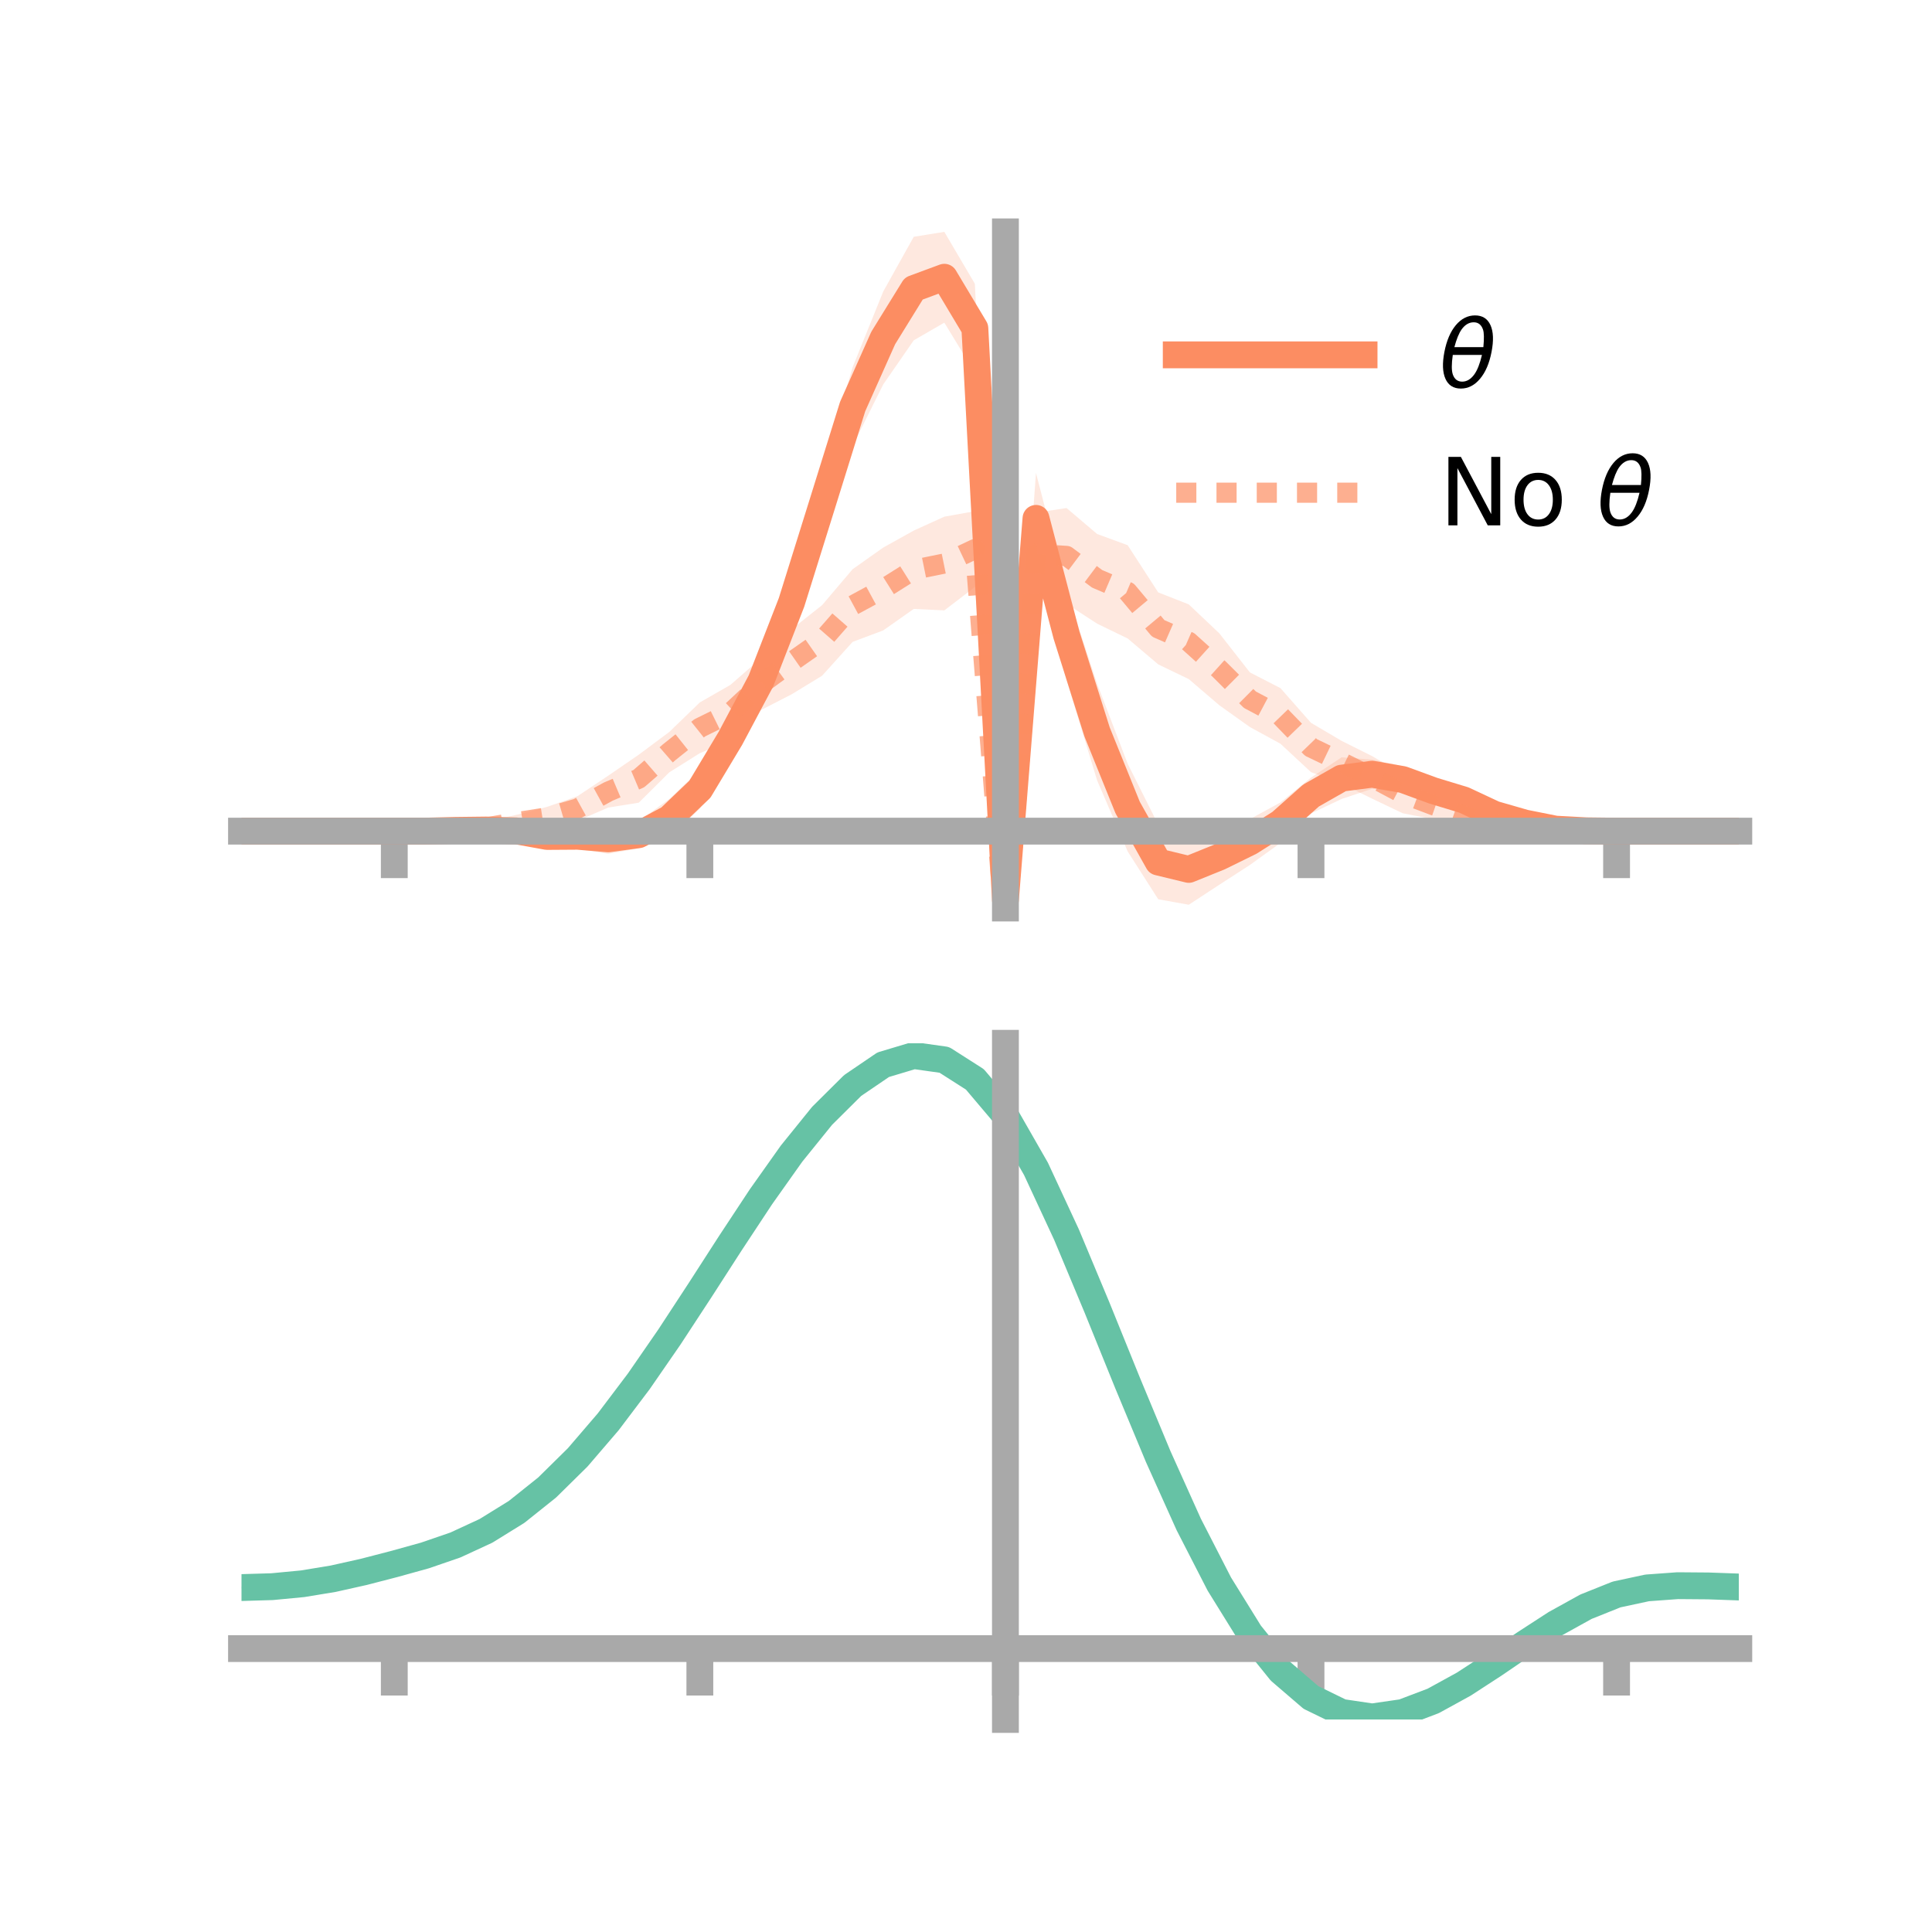 <?xml version="1.0" encoding="utf-8" standalone="no"?>
<!DOCTYPE svg PUBLIC "-//W3C//DTD SVG 1.1//EN"
  "http://www.w3.org/Graphics/SVG/1.1/DTD/svg11.dtd">
<!-- Created with matplotlib (https://matplotlib.org/) -->
<svg height="144pt" version="1.1" viewBox="0 0 144 144" width="144pt" xmlns="http://www.w3.org/2000/svg" xmlns:xlink="http://www.w3.org/1999/xlink">
 <defs>
  <style type="text/css">*{stroke-linecap:butt;stroke-linejoin:round;}</style>
 </defs>
 <g id="figure_1">
  <g id="patch_1">
   <path d="M 0 144 
L 144 144 
L 144 0 
L 0 0 
z
" style="fill:none;"/>
  </g>
  <g id="axes_1">
   <g id="patch_2">
    <path d="M 18 67.68 
L 129.6 67.68 
L 129.6 17.28 
L 18 17.28 
z
" style="fill:none;"/>
   </g>
   <g id="PolyCollection_1">
    <path clip-path="url(#pf5d52ce3bb)" d="M 18 61.949 
L 18 61.949 
L 20.278 61.949 
L 22.555 61.949 
L 24.833 61.949 
L 27.11 61.949 
L 29.388 61.949 
L 31.665 61.876 
L 33.943 61.652 
L 36.22 61.429 
L 38.498 61.355 
L 40.776 61.702 
L 43.053 61.393 
L 45.331 61.405 
L 47.608 61.202 
L 49.886 59.554 
L 52.163 57.385 
L 54.441 53.332 
L 56.718 49.018 
L 58.996 42.771 
L 61.273 35.104 
L 63.551 27.37 
L 65.829 21.732 
L 68.106 17.649 
L 70.384 17.28 
L 72.661 21.152 
L 74.939 66.46 
L 77.216 35.254 
L 79.494 44.016 
L 81.771 50.955 
L 84.049 56.922 
L 86.327 61.472 
L 88.604 62.167 
L 90.882 61.818 
L 93.159 61.052 
L 95.437 59.81 
L 97.714 57.958 
L 99.992 56.448 
L 102.269 56.62 
L 104.547 57.108 
L 106.824 57.982 
L 109.102 58.982 
L 111.38 60.087 
L 113.657 60.907 
L 115.935 61.56 
L 118.212 61.836 
L 120.49 61.949 
L 122.767 61.949 
L 125.045 61.949 
L 127.322 61.949 
L 129.6 61.949 
L 129.6 61.949 
L 129.6 61.949 
L 127.322 61.949 
L 125.045 61.949 
L 122.767 61.949 
L 120.49 61.949 
L 118.212 62.008 
L 115.935 62.037 
L 113.657 61.781 
L 111.38 61.292 
L 109.102 60.267 
L 106.824 59.884 
L 104.547 59.092 
L 102.269 58.79 
L 99.992 59.552 
L 97.714 60.634 
L 95.437 62.829 
L 93.159 64.469 
L 90.882 65.942 
L 88.604 67.435 
L 86.327 67.025 
L 84.049 63.458 
L 81.771 58.162 
L 79.494 50.675 
L 77.216 42.021 
L 74.939 67.68 
L 72.661 27.783 
L 70.384 24.048 
L 68.106 25.365 
L 65.829 28.656 
L 63.551 33.23 
L 61.273 40.119 
L 58.996 47.024 
L 56.718 52.482 
L 54.441 56.729 
L 52.163 60.269 
L 49.886 62.449 
L 47.608 63.227 
L 45.331 63.641 
L 43.053 63.266 
L 40.776 62.988 
L 38.498 62.505 
L 36.22 62.301 
L 33.943 62.133 
L 31.665 62.02 
L 29.388 61.949 
L 27.11 61.949 
L 24.833 61.949 
L 22.555 61.949 
L 20.278 61.949 
L 18 61.949 
z
" style="fill:#fc8d62;fill-opacity:0.2;"/>
   </g>
   <g id="PolyCollection_2">
    <path clip-path="url(#pf5d52ce3bb)" d="M 18 61.949 
L 18 61.949 
L 20.278 61.949 
L 22.555 61.949 
L 24.833 61.949 
L 27.11 61.949 
L 29.388 61.949 
L 31.665 61.859 
L 33.943 61.657 
L 36.22 61.244 
L 38.498 60.731 
L 40.776 60.139 
L 43.053 59.338 
L 45.331 57.816 
L 47.608 56.252 
L 49.886 54.554 
L 52.163 52.353 
L 54.441 51.048 
L 56.718 49.06 
L 58.996 46.907 
L 61.273 45.106 
L 63.551 42.424 
L 65.829 40.813 
L 68.106 39.546 
L 70.384 38.51 
L 72.661 38.102 
L 74.939 69.152 
L 77.216 38.213 
L 79.494 37.866 
L 81.771 39.8 
L 84.049 40.636 
L 86.327 44.154 
L 88.604 45.047 
L 90.882 47.206 
L 93.159 50.116 
L 95.437 51.289 
L 97.714 53.875 
L 99.992 55.217 
L 102.269 56.355 
L 104.547 57.693 
L 106.824 58.961 
L 109.102 59.983 
L 111.38 60.867 
L 113.657 61.26 
L 115.935 61.71 
L 118.212 61.851 
L 120.49 61.949 
L 122.767 61.949 
L 125.045 61.949 
L 127.322 61.949 
L 129.6 61.949 
L 129.6 61.949 
L 129.6 61.949 
L 127.322 61.949 
L 125.045 61.949 
L 122.767 61.949 
L 120.49 61.949 
L 118.212 62.018 
L 115.935 62.099 
L 113.657 62.126 
L 111.38 62.012 
L 109.102 61.636 
L 106.824 61.064 
L 104.547 60.615 
L 102.269 59.528 
L 99.992 58.4 
L 97.714 57.55 
L 95.437 55.434 
L 93.159 54.19 
L 90.882 52.566 
L 88.604 50.617 
L 86.327 49.519 
L 84.049 47.588 
L 81.771 46.483 
L 79.494 45.003 
L 77.216 44.368 
L 74.939 70.286 
L 72.661 43.752 
L 70.384 45.495 
L 68.106 45.385 
L 65.829 46.988 
L 63.551 47.841 
L 61.273 50.366 
L 58.996 51.754 
L 56.718 52.924 
L 54.441 55.194 
L 52.163 56.137 
L 49.886 57.565 
L 47.608 59.829 
L 45.331 60.191 
L 43.053 61.179 
L 40.776 61.702 
L 38.498 61.831 
L 36.22 62.105 
L 33.943 62.044 
L 31.665 62.016 
L 29.388 61.949 
L 27.11 61.949 
L 24.833 61.949 
L 22.555 61.949 
L 20.278 61.949 
L 18 61.949 
z
" style="fill:#fc8d62;fill-opacity:0.2;"/>
   </g>
   <g id="matplotlib.axis_1">
    <g id="xtick_1">
     <g id="line2d_1">
      <defs>
       <path d="M 0 0 
L 0 3.5 
" id="m0d88d95639" style="stroke:#a9a9a9;stroke-width:2;"/>
      </defs>
      <g>
       <use style="fill:#a9a9a9;stroke:#a9a9a9;stroke-width:2;" x="29.388" xlink:href="#m0d88d95639" y="61.949"/>
      </g>
     </g>
    </g>
    <g id="xtick_2">
     <g id="line2d_2">
      <g>
       <use style="fill:#a9a9a9;stroke:#a9a9a9;stroke-width:2;" x="52.163" xlink:href="#m0d88d95639" y="61.949"/>
      </g>
     </g>
    </g>
    <g id="xtick_3">
     <g id="line2d_3">
      <g>
       <use style="fill:#a9a9a9;stroke:#a9a9a9;stroke-width:2;" x="74.939" xlink:href="#m0d88d95639" y="61.949"/>
      </g>
     </g>
    </g>
    <g id="xtick_4">
     <g id="line2d_4">
      <g>
       <use style="fill:#a9a9a9;stroke:#a9a9a9;stroke-width:2;" x="97.714" xlink:href="#m0d88d95639" y="61.949"/>
      </g>
     </g>
    </g>
    <g id="xtick_5">
     <g id="line2d_5">
      <g>
       <use style="fill:#a9a9a9;stroke:#a9a9a9;stroke-width:2;" x="120.49" xlink:href="#m0d88d95639" y="61.949"/>
      </g>
     </g>
    </g>
   </g>
   <g id="matplotlib.axis_2"/>
   <g id="line2d_6">
    <path clip-path="url(#pf5d52ce3bb)" d="M 18 61.949 
L 20.278 61.949 
L 22.555 61.949 
L 24.833 61.949 
L 27.11 61.949 
L 29.388 61.949 
L 31.665 61.948 
L 33.943 61.892 
L 36.22 61.865 
L 38.498 61.93 
L 40.776 62.345 
L 43.053 62.33 
L 45.331 62.523 
L 47.608 62.215 
L 49.886 61.002 
L 52.163 58.827 
L 54.441 55.03 
L 56.718 50.75 
L 58.996 44.898 
L 61.273 37.612 
L 63.551 30.3 
L 65.829 25.194 
L 68.106 21.507 
L 70.384 20.664 
L 72.661 24.468 
L 74.939 67.07 
L 77.216 38.637 
L 79.494 47.345 
L 81.771 54.558 
L 84.049 60.19 
L 86.327 64.249 
L 88.604 64.801 
L 90.882 63.88 
L 93.159 62.761 
L 95.437 61.32 
L 97.714 59.296 
L 99.992 58 
L 102.269 57.705 
L 104.547 58.1 
L 106.824 58.933 
L 109.102 59.625 
L 111.38 60.69 
L 113.657 61.344 
L 115.935 61.799 
L 118.212 61.922 
L 120.49 61.949 
L 122.767 61.949 
L 125.045 61.949 
L 127.322 61.949 
L 129.6 61.949 
" style="fill:none;stroke:#fc8d62;stroke-linecap:square;stroke-width:2;"/>
   </g>
   <g id="line2d_7">
    <path clip-path="url(#pf5d52ce3bb)" d="M 18 61.949 
L 20.278 61.949 
L 22.555 61.949 
L 24.833 61.949 
L 27.11 61.949 
L 29.388 61.949 
L 31.665 61.937 
L 33.943 61.85 
L 36.22 61.675 
L 38.498 61.281 
L 40.776 60.921 
L 43.053 60.258 
L 45.331 59.004 
L 47.608 58.04 
L 49.886 56.06 
L 52.163 54.245 
L 54.441 53.121 
L 56.718 50.992 
L 58.996 49.33 
L 61.273 47.736 
L 63.551 45.133 
L 65.829 43.9 
L 68.106 42.466 
L 70.384 42.003 
L 72.661 40.927 
L 74.939 69.719 
L 77.216 41.29 
L 79.494 41.435 
L 81.771 43.141 
L 84.049 44.112 
L 86.327 46.837 
L 88.604 47.832 
L 90.882 49.886 
L 93.159 52.153 
L 95.437 53.361 
L 97.714 55.713 
L 99.992 56.808 
L 102.269 57.942 
L 104.547 59.154 
L 106.824 60.012 
L 109.102 60.809 
L 111.38 61.44 
L 113.657 61.693 
L 115.935 61.904 
L 118.212 61.934 
L 120.49 61.949 
L 122.767 61.949 
L 125.045 61.949 
L 127.322 61.949 
L 129.6 61.949 
" style="fill:none;stroke:#fc8d62;stroke-dasharray:1.5,1.5;stroke-dashoffset:0;stroke-opacity:0.7;stroke-width:1.5;"/>
   </g>
   <g id="patch_3">
    <path d="M 74.939 67.68 
L 74.939 17.28 
" style="fill:none;stroke:#a9a9a9;stroke-linecap:square;stroke-linejoin:miter;stroke-width:2;"/>
   </g>
   <g id="patch_4">
    <path d="M 129.6 67.68 
L 129.6 17.28 
" style="fill:none;"/>
   </g>
   <g id="patch_5">
    <path d="M 18 61.949 
L 129.6 61.949 
" style="fill:none;stroke:#a9a9a9;stroke-linecap:square;stroke-linejoin:miter;stroke-width:2;"/>
   </g>
   <g id="patch_6">
    <path d="M 18 17.28 
L 129.6 17.28 
" style="fill:none;"/>
   </g>
   <g id="legend_1">
    <g id="line2d_8">
     <path d="M 87.67 26.449 
L 101.67 26.449 
" style="fill:none;stroke:#fc8d62;stroke-linecap:square;stroke-width:2;"/>
    </g>
    <g id="line2d_9"/>
    <g id="text_1">
     <!-- $\theta$ -->
     <g transform="translate(107.27 28.899)scale(0.07 -0.07)">
      <defs>
       <path d="M 45.516 34.672 
L 14.453 34.672 
Q 12.359 20.062 14.5 13.875 
Q 17.188 6.25 24.469 6.25 
Q 31.781 6.25 37.359 13.922 
Q 42.234 20.656 45.516 34.672 
z
M 47.016 42.969 
Q 48.344 56.844 46.625 61.719 
Q 43.953 69.438 36.766 69.438 
Q 29.297 69.438 23.828 61.812 
Q 19.531 55.672 16.156 42.969 
z
M 38.188 76.766 
Q 49.906 76.766 54.594 66.406 
Q 59.281 56.109 55.719 37.844 
Q 52.203 19.625 43.453 9.281 
Q 34.766 -1.125 23.047 -1.125 
Q 11.281 -1.125 6.641 9.281 
Q 2 19.625 5.516 37.844 
Q 9.078 56.109 17.719 66.406 
Q 26.422 76.766 38.188 76.766 
z
" id="DejaVuSans-Oblique-952"/>
      </defs>
      <use transform="translate(0 0.234)" xlink:href="#DejaVuSans-Oblique-952"/>
     </g>
    </g>
    <g id="line2d_10">
     <path d="M 87.67 36.724 
L 101.67 36.724 
" style="fill:none;stroke:#fc8d62;stroke-dasharray:1.5,1.5;stroke-dashoffset:0;stroke-opacity:0.7;stroke-width:1.5;"/>
    </g>
    <g id="line2d_11"/>
    <g id="text_2">
     <!-- No $\theta$ -->
     <g transform="translate(107.27 39.174)scale(0.07 -0.07)">
      <defs>
       <path d="M 9.812 72.906 
L 23.094 72.906 
L 55.422 11.922 
L 55.422 72.906 
L 64.984 72.906 
L 64.984 0 
L 51.703 0 
L 19.391 60.984 
L 19.391 0 
L 9.812 0 
z
" id="DejaVuSans-78"/>
       <path d="M 30.609 48.391 
Q 23.391 48.391 19.188 42.75 
Q 14.984 37.109 14.984 27.297 
Q 14.984 17.484 19.156 11.844 
Q 23.344 6.203 30.609 6.203 
Q 37.797 6.203 41.984 11.859 
Q 46.188 17.531 46.188 27.297 
Q 46.188 37.016 41.984 42.703 
Q 37.797 48.391 30.609 48.391 
z
M 30.609 56 
Q 42.328 56 49.016 48.375 
Q 55.719 40.766 55.719 27.297 
Q 55.719 13.875 49.016 6.219 
Q 42.328 -1.422 30.609 -1.422 
Q 18.844 -1.422 12.172 6.219 
Q 5.516 13.875 5.516 27.297 
Q 5.516 40.766 12.172 48.375 
Q 18.844 56 30.609 56 
z
" id="DejaVuSans-111"/>
       <path id="DejaVuSans-32"/>
      </defs>
      <use transform="translate(0 0.234)" xlink:href="#DejaVuSans-78"/>
      <use transform="translate(74.805 0.234)" xlink:href="#DejaVuSans-111"/>
      <use transform="translate(135.986 0.234)" xlink:href="#DejaVuSans-32"/>
      <use transform="translate(167.773 0.234)" xlink:href="#DejaVuSans-Oblique-952"/>
     </g>
    </g>
   </g>
  </g>
  <g id="axes_2">
   <g id="patch_7">
    <path d="M 18 128.16 
L 129.6 128.16 
L 129.6 77.76 
L 18 77.76 
z
" style="fill:none;"/>
   </g>
   <g id="PolyCollection_3">
    <path clip-path="url(#p4c526b5906)" d="M 18 118.402 
L 18 118.254 
L 20.278 118.187 
L 22.555 117.963 
L 24.833 117.576 
L 27.11 117.05 
L 29.388 116.443 
L 31.665 115.794 
L 33.943 114.995 
L 36.22 113.924 
L 38.498 112.492 
L 40.776 110.645 
L 43.053 108.361 
L 45.331 105.657 
L 47.608 102.58 
L 49.886 99.212 
L 52.163 95.657 
L 54.441 92.043 
L 56.718 88.515 
L 58.996 85.23 
L 61.273 82.35 
L 63.551 80.039 
L 65.829 78.458 
L 68.106 77.76 
L 70.384 78.085 
L 72.661 79.563 
L 74.939 82.298 
L 77.216 86.332 
L 79.494 91.31 
L 81.771 96.838 
L 84.049 102.544 
L 86.327 108.103 
L 88.604 113.242 
L 90.882 117.751 
L 93.159 121.481 
L 95.437 124.345 
L 97.714 126.321 
L 99.992 127.44 
L 102.269 127.781 
L 104.547 127.457 
L 106.824 126.601 
L 109.102 125.364 
L 111.38 123.901 
L 113.657 122.364 
L 115.935 120.9 
L 118.212 119.648 
L 120.49 118.739 
L 122.767 118.253 
L 125.045 118.091 
L 127.322 118.117 
L 129.6 118.206 
L 129.6 118.366 
L 129.6 118.366 
L 127.322 118.294 
L 125.045 118.283 
L 122.767 118.454 
L 120.49 118.945 
L 118.212 119.86 
L 115.935 121.128 
L 113.657 122.619 
L 111.38 124.19 
L 109.102 125.688 
L 106.824 126.953 
L 104.547 127.826 
L 102.269 128.16 
L 99.992 127.826 
L 97.714 126.722 
L 95.437 124.787 
L 93.159 121.998 
L 90.882 118.38 
L 88.604 114.012 
L 86.327 109.033 
L 84.049 103.645 
L 81.771 98.109 
L 79.494 92.742 
L 77.216 87.907 
L 74.939 83.99 
L 72.661 81.338 
L 70.384 79.907 
L 68.106 79.59 
L 65.829 80.258 
L 63.551 81.774 
L 61.273 83.988 
L 58.996 86.745 
L 56.718 89.887 
L 54.441 93.26 
L 52.163 96.715 
L 49.886 100.116 
L 47.608 103.343 
L 45.331 106.296 
L 43.053 108.899 
L 40.776 111.104 
L 38.498 112.893 
L 36.22 114.281 
L 33.943 115.315 
L 31.665 116.081 
L 29.388 116.697 
L 27.11 117.27 
L 24.833 117.762 
L 22.555 118.124 
L 20.278 118.334 
L 18 118.402 
z
" style="fill:#66c2a5;fill-opacity:0.2;"/>
   </g>
   <g id="matplotlib.axis_3">
    <g id="xtick_6">
     <g id="line2d_12">
      <g>
       <use style="fill:#a9a9a9;stroke:#a9a9a9;stroke-width:2;" x="29.388" xlink:href="#m0d88d95639" y="122.876"/>
      </g>
     </g>
    </g>
    <g id="xtick_7">
     <g id="line2d_13">
      <g>
       <use style="fill:#a9a9a9;stroke:#a9a9a9;stroke-width:2;" x="52.163" xlink:href="#m0d88d95639" y="122.876"/>
      </g>
     </g>
    </g>
    <g id="xtick_8">
     <g id="line2d_14">
      <g>
       <use style="fill:#a9a9a9;stroke:#a9a9a9;stroke-width:2;" x="74.939" xlink:href="#m0d88d95639" y="122.876"/>
      </g>
     </g>
    </g>
    <g id="xtick_9">
     <g id="line2d_15">
      <g>
       <use style="fill:#a9a9a9;stroke:#a9a9a9;stroke-width:2;" x="97.714" xlink:href="#m0d88d95639" y="122.876"/>
      </g>
     </g>
    </g>
    <g id="xtick_10">
     <g id="line2d_16">
      <g>
       <use style="fill:#a9a9a9;stroke:#a9a9a9;stroke-width:2;" x="120.49" xlink:href="#m0d88d95639" y="122.876"/>
      </g>
     </g>
    </g>
   </g>
   <g id="matplotlib.axis_4"/>
   <g id="line2d_17">
    <path clip-path="url(#p4c526b5906)" d="M 18 118.328 
L 20.278 118.261 
L 22.555 118.044 
L 24.833 117.669 
L 27.11 117.16 
L 29.388 116.57 
L 31.665 115.938 
L 33.943 115.155 
L 36.22 114.102 
L 38.498 112.693 
L 40.776 110.874 
L 43.053 108.63 
L 45.331 105.976 
L 47.608 102.962 
L 49.886 99.664 
L 52.163 96.186 
L 54.441 92.652 
L 56.718 89.201 
L 58.996 85.987 
L 61.273 83.169 
L 63.551 80.907 
L 65.829 79.358 
L 68.106 78.675 
L 70.384 78.996 
L 72.661 80.45 
L 74.939 83.144 
L 77.216 87.12 
L 79.494 92.026 
L 81.771 97.473 
L 84.049 103.094 
L 86.327 108.568 
L 88.604 113.627 
L 90.882 118.066 
L 93.159 121.739 
L 95.437 124.566 
L 97.714 126.522 
L 99.992 127.633 
L 102.269 127.971 
L 104.547 127.641 
L 106.824 126.777 
L 109.102 125.526 
L 111.38 124.045 
L 113.657 122.491 
L 115.935 121.014 
L 118.212 119.754 
L 120.49 118.842 
L 122.767 118.353 
L 125.045 118.187 
L 127.322 118.205 
L 129.6 118.286 
" style="fill:none;stroke:#66c2a5;stroke-linecap:square;stroke-width:2;"/>
   </g>
   <g id="patch_8">
    <path d="M 74.939 128.16 
L 74.939 77.76 
" style="fill:none;stroke:#a9a9a9;stroke-linecap:square;stroke-linejoin:miter;stroke-width:2;"/>
   </g>
   <g id="patch_9">
    <path d="M 129.6 128.16 
L 129.6 77.76 
" style="fill:none;"/>
   </g>
   <g id="patch_10">
    <path d="M 18 122.876 
L 129.6 122.876 
" style="fill:none;stroke:#a9a9a9;stroke-linecap:square;stroke-linejoin:miter;stroke-width:2;"/>
   </g>
   <g id="patch_11">
    <path d="M 18 77.76 
L 129.6 77.76 
" style="fill:none;"/>
   </g>
  </g>
 </g>
 <defs>
  <clipPath id="pf5d52ce3bb">
   <rect height="50.4" width="111.6" x="18" y="17.28"/>
  </clipPath>
  <clipPath id="p4c526b5906">
   <rect height="50.4" width="111.6" x="18" y="77.76"/>
  </clipPath>
 </defs>
</svg>
